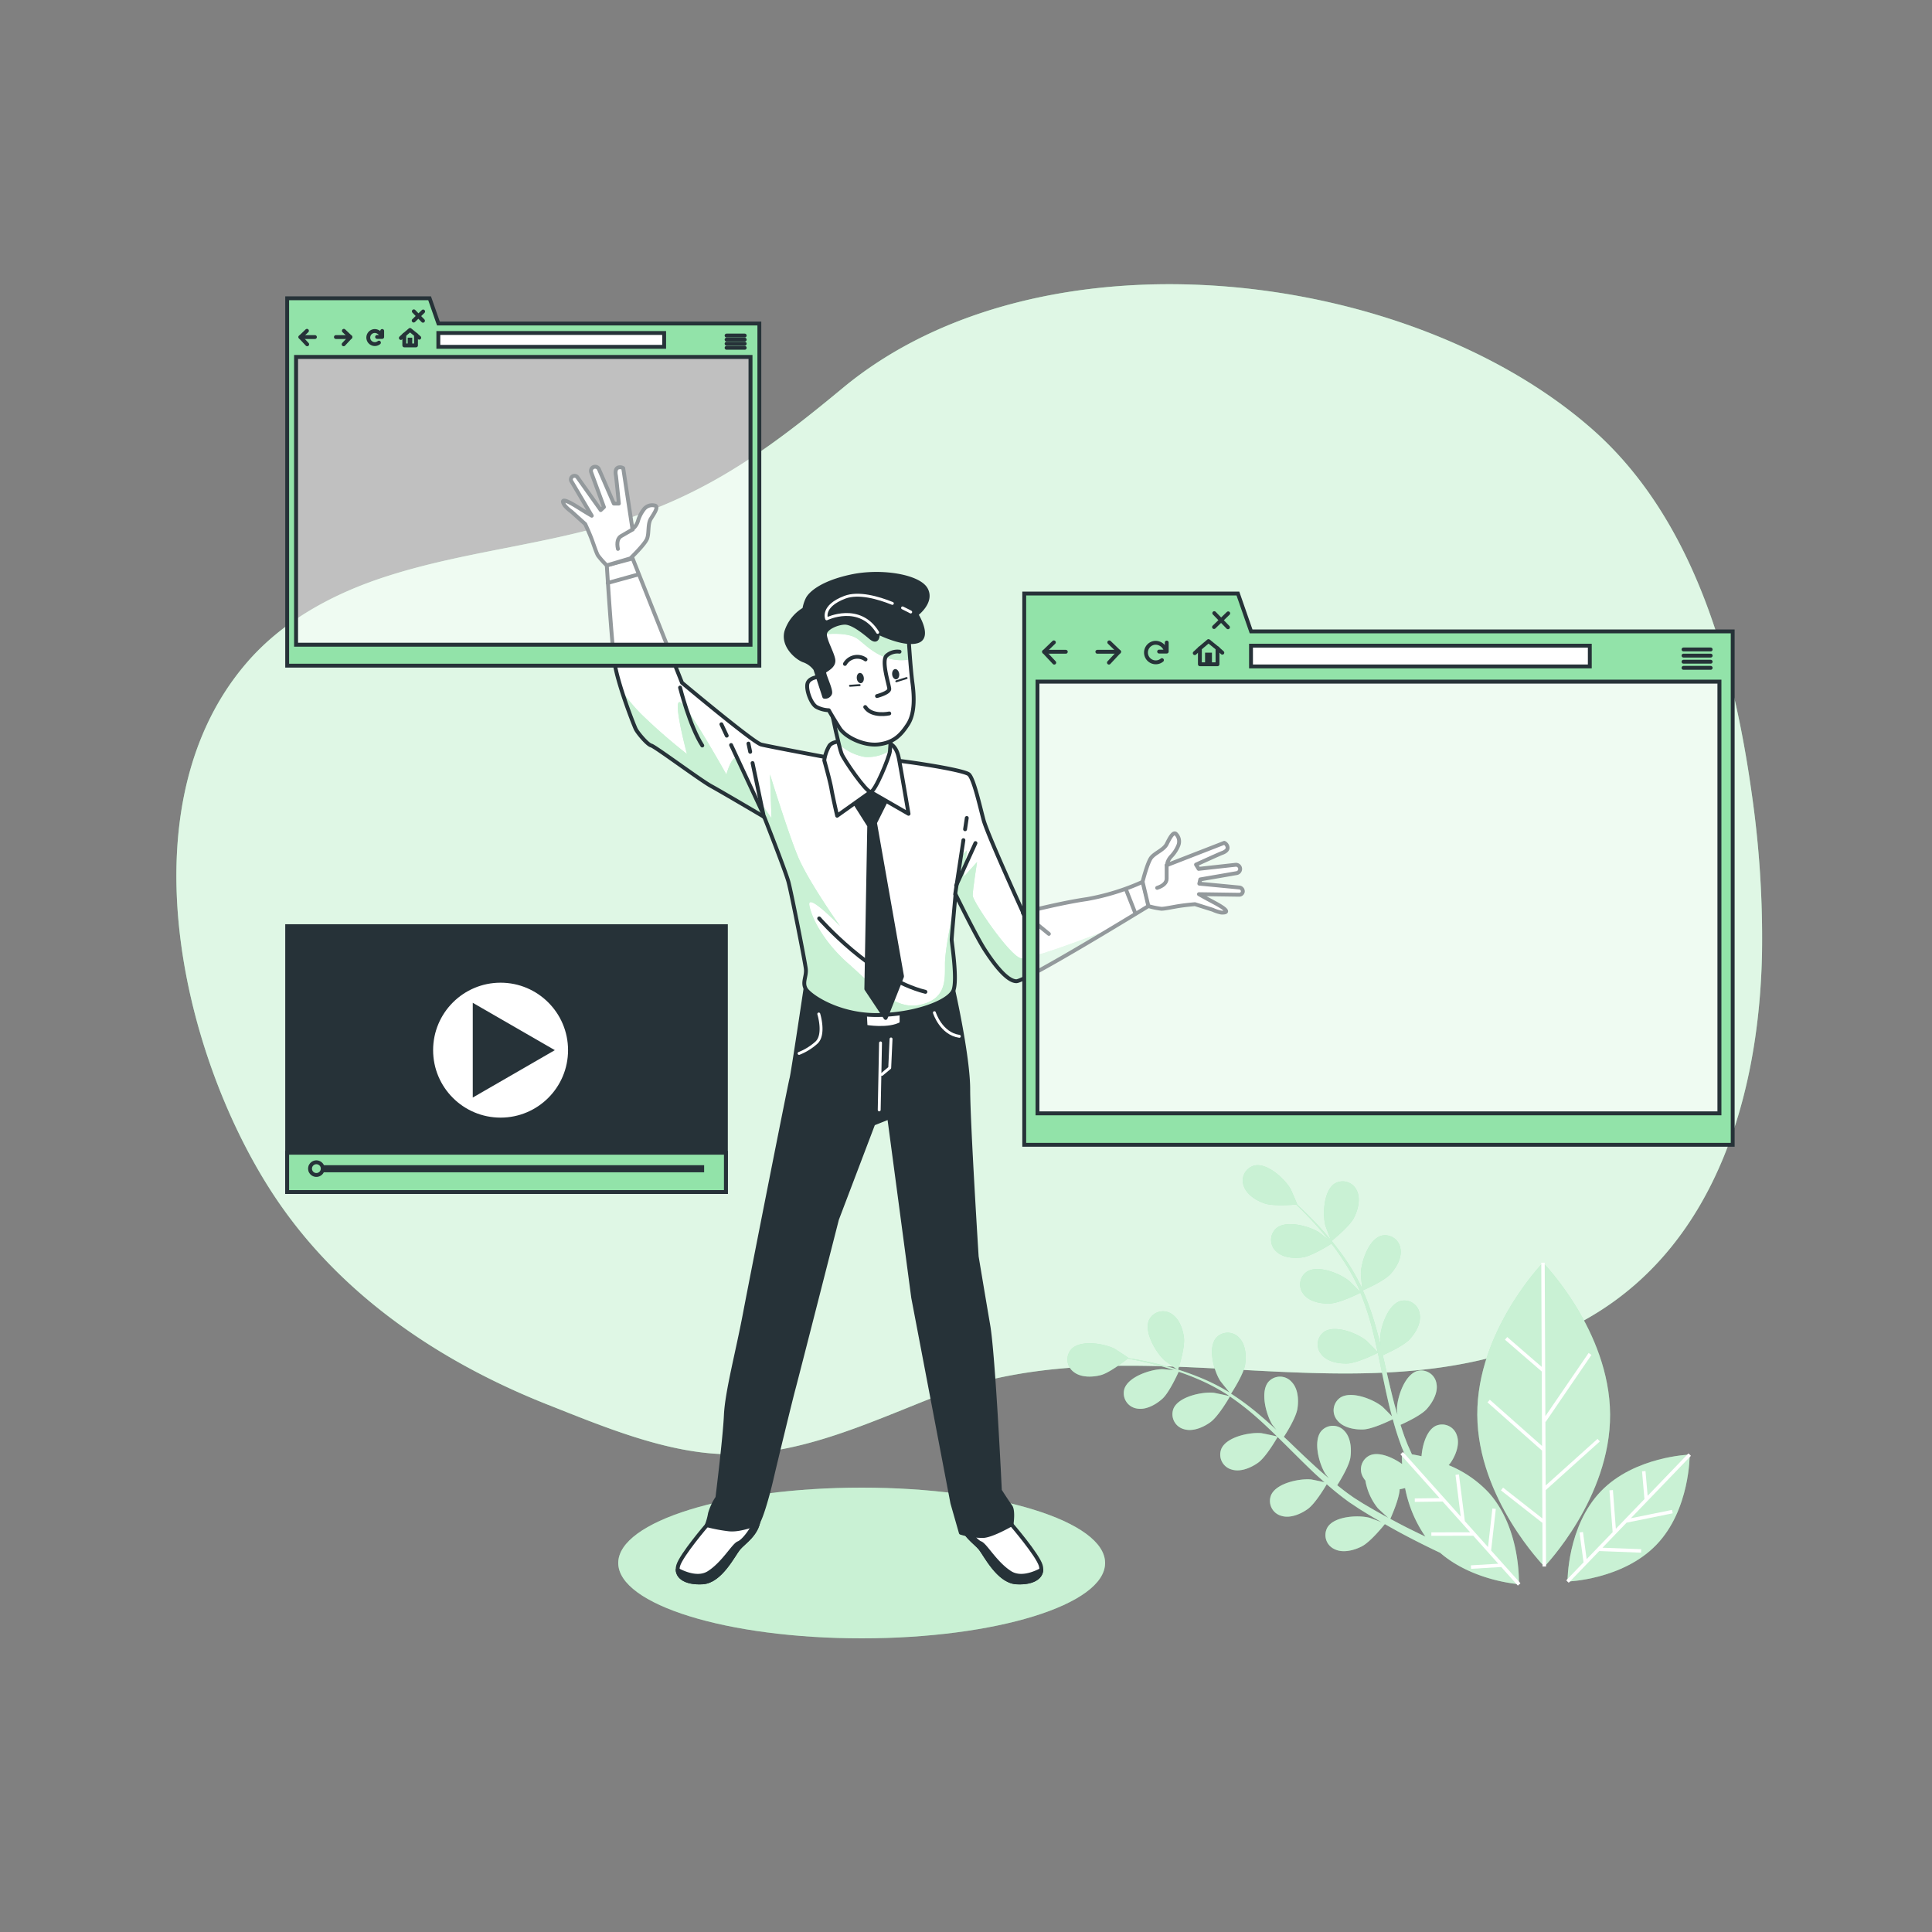 <svg xmlns="http://www.w3.org/2000/svg" xmlns:xlink="http://www.w3.org/1999/xlink" viewBox="0 0 500 500"><rect x="0" y="0" width="500" height="500" fill="#808080" stroke="none"/><defs><clippath id="clip-path"><path d="M215,196.19s-16-3-18-3.5-20.5-16-20.5-16l-12.78-32.17-6.68,1.8s1.21,19.62,2,25.12,5,16.25,5.5,17.25,3,4,4,4.25,12.75,9,15.5,10.5,13.75,8,13.75,8,5.5,14,6.25,16.75,4.25,20.5,4.5,22.5-1,3.5,0,5.25,8.25,6.75,18.25,6.75,19-3.5,20-6.5-.5-12.25-.5-13,1-11.75,1-11.75,5.25,10.75,7.5,14.25,5.75,8.25,8.25,8.25,34.25-19.5,34.25-19.5l-1.5-6.25a60.72,60.72,0,0,1-14.5,4.5c-7,1-16.5,3.5-16.5,3.5s-9.25-20.25-10.25-24-2.5-10.5-3.75-11.75-18.25-3.75-20.5-3.75S215,196.19,215,196.19Z" style="fill:#fff;stroke:#263238;stroke-linecap:round;stroke-linejoin:round"></path></clippath><clippath id="clip-path-2"><path d="M215.32,184.64s1.83,8.82,2.5,10.48,6.32,9.82,7.49,9.82,4.83-9,5-10.48.17-5,.17-5-5.66,1.5-8.32-.33-5-6.32-6-6.32S215.32,184.64,215.32,184.64Z" style="fill:#fff;stroke:#263238;stroke-linecap:round;stroke-linejoin:round"></path></clippath><clippath id="clip-path-3"><path d="M235.13,164.83s.5,8.16,1,11.82.66,8-1.17,10.82-3.66,4.66-7.49,5.16-8.65-1.83-10.15-4.16-2.83-4.66-2.83-4.66a7.22,7.22,0,0,1-3.16-.84c-1.5-.83-2.83-4.66-2.33-6.16s3-1.66,3-1.66-1.16-5.16-1.83-8.66a7.36,7.36,0,0,1,5.33-8.48c4.16-1.34,10.32-1.17,13.48.5S234.3,162,235.13,164.83Z" style="fill:#fff;stroke:#263238;stroke-linecap:round;stroke-linejoin:round"></path></clippath></defs><g id="background-simple"><path d="M456,247a261.81,261.81,0,0,0-2.65-41.6c-4.69-33.6-14.91-71.18-41.37-94.4-47.79-41.94-142.71-53-193.83-10.62-16.16,13.39-30.7,24.49-50.72,32.06C144.9,141,121,142.07,98.3,149.74c-13.11,4.43-25.65,11.44-34.64,22C32.46,208.24,46.55,271.42,70,308c16.88,26.33,43.11,44.19,71.81,55.55,14,5.53,29.75,12.15,44.91,12.76,19.35.77,37.53-7.87,55.11-14.76,55.44-21.73,116.55,10.86,170.22-21.05C444.5,321.21,455.24,282.52,456,247Z" style="fill:#92E3A9"></path><path d="M456,247a261.81,261.81,0,0,0-2.65-41.6c-4.69-33.6-14.91-71.18-41.37-94.4-47.79-41.94-142.71-53-193.83-10.62-16.16,13.39-30.7,24.49-50.72,32.06C144.9,141,121,142.07,98.3,149.74c-13.11,4.43-25.65,11.44-34.64,22C32.46,208.24,46.55,271.42,70,308c16.88,26.33,43.11,44.19,71.81,55.55,14,5.53,29.75,12.15,44.91,12.76,19.35.77,37.53-7.87,55.11-14.76,55.44-21.73,116.55,10.86,170.22-21.05C444.5,321.21,455.24,282.52,456,247Z" style="fill:#fff;opacity:0.7"></path></g><g id="Shadow"><ellipse cx="223" cy="404.5" rx="63" ry="19.5" style="fill:#92E3A9"></ellipse><ellipse cx="223" cy="404.5" rx="63" ry="19.5" style="fill:#fff;opacity:0.5"></ellipse></g><g id="Plants"><path d="M344.56,321.19s4.68-3.7,5.87-6.07c1-2,1.76-4.87.71-7a4,4,0,0,0-5.69-1.83c-2.88,1.8-3.19,7.91-2.45,10.84C343.06,317.37,344.51,321.23,344.56,321.19Z" style="fill:#92E3A9"></path><path d="M301.31,352c.19.18,3.53,2.6,3.55,2.54s1.86-5.66,1.55-8.3c-.26-2.24-1.22-5-3.28-6.25a4,4,0,0,0-5.75,1.62C296,344.65,299.08,349.92,301.31,352Z" style="fill:#92E3A9"></path><path d="M399.32,326.78s-17.12,17.68-17,39.39,17.37,39.25,17.37,39.25,17.13-17.68,17-39.39S399.32,326.78,399.32,326.78Z" style="fill:#92E3A9"></path><path d="M374.91,379.18a7.81,7.81,0,0,0,.62-.78c1.24-1.89,2.31-4.64,1.51-6.9A4,4,0,0,0,371.6,369c-2.33,1.1-3.47,4.82-3.71,7.87-.93-.21-1.77-.37-2.49-.49-.3-.69-.61-1.39-.93-2.09s-.57-1.45-.87-2.18c-.41-1.09-.77-2.23-1.15-3.36,1.36-.61,5.3-2.45,6.77-4.08s3-4.23,2.54-6.58a4,4,0,0,0-5-3.27c-3.25,1-5.16,6.78-5.23,9.81,0,.1.05.74.12,1.5-.32-1.12-.66-2.24-.95-3.38-.84-3.25-1.59-6.59-2.35-9.93-.16-.7-.33-1.39-.49-2.09,1.14-.5,5.43-2.46,7-4.17s3-4.23,2.54-6.58a4,4,0,0,0-5-3.27c-3.25,1-5.16,6.78-5.23,9.81,0,.11.06.87.14,1.73-.44-1.81-.9-3.61-1.42-5.38a71.24,71.24,0,0,0-3.2-8.92c.41-.18,5.49-2.37,7.2-4.27,1.51-1.67,3-4.23,2.53-6.58a4,4,0,0,0-5-3.27c-3.25,1-5.16,6.78-5.23,9.81,0,.21.25,3,.37,4a.42.42,0,0,1,0-.1,52.17,52.17,0,0,0-4.66-8.06,72.79,72.79,0,0,0-5.15-6.54c-1.69-1.94-3.35-3.62-4.83-5.09-.81-.79-1.57-1.5-2.28-2.15h.07c.06,0-1.58-3.78-1.71-4-1.52-2.62-6-6.79-9.31-6.07a4,4,0,0,0-2.82,5.27c.75,2.28,3.26,3.81,5.4,4.55s7,.39,8.17.29c.72.69,1.49,1.44,2.32,2.29,1.45,1.5,3.07,3.2,4.71,5.18.44.52.89,1.1,1.33,1.66-.94-.78-2.26-1.84-2.4-1.92-2.55-1.63-8.45-3.27-11.06-1.1a4,4,0,0,0-.06,6c1.7,1.68,4.65,1.88,6.88,1.55s6.51-2.95,7.42-3.53c1,1.25,1.93,2.55,2.86,4a51.92,51.92,0,0,1,4.43,8.05c.07.16.12.34.19.51-.4-.47-2.78-2.88-3-3-2.36-1.89-8-4.17-10.87-2.3a4,4,0,0,0-.72,5.93c1.51,1.85,4.41,2.38,6.67,2.29,2.61-.09,7.74-2.68,7.93-2.78a71,71,0,0,1,2.9,8.7c.58,2.19,1.09,4.43,1.57,6.68-.53-.59-2.75-2.83-2.93-3-2.36-1.9-8-4.17-10.87-2.31a4,4,0,0,0-.72,5.93c1.51,1.86,4.41,2.38,6.67,2.3,2.55-.09,7.48-2.55,7.89-2.76.22,1,.44,2,.65,3.07.7,3.35,1.38,6.72,2.15,10,.27,1.14.57,2.25.87,3.38-.83-.87-2.37-2.42-2.52-2.54-2.36-1.9-8-4.17-10.87-2.31a4,4,0,0,0-.72,5.93c1.51,1.86,4.41,2.38,6.67,2.3s6.46-2.06,7.64-2.64c.51,1.86,1.06,3.7,1.69,5.48.29.76.53,1.55.85,2.27l.48,1.14-.65-.07s-.05,1.06.05,2.79c-2.49-1.78-6.08-3.31-8.42-2.23a4,4,0,0,0-1.61,5.75,5,5,0,0,0,.52.72,15.54,15.54,0,0,0,3.22,7.17c.13.15,1.82,1.71,2.7,2.49-.85-.46-1.7-.92-2.58-1.42-1.27-.7-2.59-1.49-3.88-2.24l-2-1.26c-.68-.42-1.28-.89-1.93-1.34-.94-.68-1.88-1.43-2.82-2.17.8-1.25,3.07-5,3.4-7.13s.15-5.18-1.52-6.9a4,4,0,0,0-6,0c-2.18,2.6-.57,8.5,1.05,11.07.05.08.45.59.92,1.18-.89-.75-1.78-1.5-2.66-2.29-2.49-2.25-5-4.62-7.44-7l-1.56-1.47c.68-1,3.17-5,3.52-7.32s.15-5.18-1.52-6.89a4,4,0,0,0-6,0c-2.18,2.6-.57,8.5,1,11.06.06.09.54.7,1.08,1.37-1.37-1.27-2.75-2.51-4.16-3.7a69.08,69.08,0,0,0-7.59-5.68c.25-.37,3.27-5,3.65-7.53.34-2.23.15-5.18-1.52-6.89a4,4,0,0,0-6,0c-2.18,2.6-.57,8.5,1.05,11.06.11.18,1.85,2.35,2.49,3.11l-.09-.07a52.45,52.45,0,0,0-8.33-4.14,70.75,70.75,0,0,0-7.9-2.62c-2.48-.69-4.79-1.17-6.84-1.58-1.11-.21-2.13-.38-3.08-.53l.05-.05c.05,0-3.41-2.28-3.64-2.4-2.71-1.35-8.75-2.35-11.11.07a4,4,0,0,0,.56,5.95c1.87,1.49,4.82,1.38,7,.82s6-3.52,7-4.27c1,.18,2,.38,3.2.63,2,.45,4.33,1,6.78,1.72.66.2,1.35.44,2,.66-1.22-.14-2.9-.29-3.06-.29-3,.06-8.85,1.94-9.83,5.19a4,4,0,0,0,3.24,5c2.35.45,4.91-1,6.6-2.51s3.8-6.05,4.23-7c1.5.5,3,1.06,4.58,1.73a52.17,52.17,0,0,1,8.14,4.27l.43.32c-.59-.17-3.9-.87-4.14-.89-3-.28-9,1-10.34,4.08a4,4,0,0,0,2.67,5.34c2.28.72,5-.45,6.83-1.77,2.12-1.51,5-6.5,5.08-6.69a69.7,69.7,0,0,1,7.22,5.66c1.69,1.5,3.35,3.09,5,4.7-.78-.2-3.86-.84-4.09-.86-3-.28-9,.95-10.34,4.07a4,4,0,0,0,2.67,5.34c2.29.72,5-.45,6.84-1.76,2.07-1.48,4.82-6.25,5.05-6.66l2.24,2.21c2.43,2.41,4.85,4.84,7.31,7.17.86.8,1.73,1.57,2.6,2.33-1.17-.26-3.31-.71-3.5-.72-3-.28-9,.95-10.34,4.07a4,4,0,0,0,2.67,5.35c2.28.71,5-.46,6.83-1.77s4.25-5.28,4.91-6.41c1.46,1.27,2.93,2.49,4.44,3.63.66.48,1.3,1,2,1.43l1.95,1.3c1.36.84,2.62,1.63,3.91,2.38l1.9,1.1c-1.15-.45-3-1.13-3.15-1.17-2.94-.74-9.05-.42-10.84,2.46a4,4,0,0,0,1.83,5.68c2.15,1.06,5,.31,7-.71,2.23-1.12,5.58-5.27,6-5.78,1.56.89,3.08,1.74,4.52,2.51,3.84,2.05,7.2,3.69,9.8,4.92,8.46,7.31,20.36,8.11,20.36,8.11s.63-14.25-7.76-23.64A29.45,29.45,0,0,0,374.91,379.18Zm-15.1,13.9c.26-.58,2.29-5.11,2.43-7.67.47-.08.94-.18,1.4-.29a33,33,0,0,0,5.25,12.55q-2.31-1.1-5-2.44C362.6,394.57,361.22,393.84,359.81,393.08Z" style="fill:#92E3A9"></path><path d="M437.29,376.45s-14.27.44-23,9.51-8.62,23.34-8.62,23.34,14.26-.44,23-9.51S437.29,376.45,437.29,376.45Z" style="fill:#92E3A9"></path><g style="opacity:0.5"><path d="M344.56,321.19s4.68-3.7,5.87-6.07c1-2,1.76-4.87.71-7a4,4,0,0,0-5.69-1.83c-2.88,1.8-3.19,7.91-2.45,10.84C343.06,317.37,344.51,321.23,344.56,321.19Z" style="fill:#fff"></path><path d="M301.31,352c.19.18,3.53,2.6,3.55,2.54s1.86-5.66,1.55-8.3c-.26-2.24-1.22-5-3.28-6.25a4,4,0,0,0-5.75,1.62C296,344.65,299.08,349.92,301.31,352Z" style="fill:#fff"></path><path d="M399.32,326.78s-17.12,17.68-17,39.39,17.37,39.25,17.37,39.25,17.13-17.68,17-39.39S399.32,326.78,399.32,326.78Z" style="fill:#fff"></path><path d="M374.91,379.18a7.81,7.81,0,0,0,.62-.78c1.24-1.89,2.31-4.64,1.51-6.9A4,4,0,0,0,371.6,369c-2.33,1.1-3.47,4.82-3.71,7.87-.93-.21-1.77-.37-2.49-.49-.3-.69-.61-1.39-.93-2.09s-.57-1.45-.87-2.18c-.41-1.09-.77-2.23-1.15-3.36,1.36-.61,5.3-2.45,6.77-4.08s3-4.23,2.54-6.58a4,4,0,0,0-5-3.27c-3.25,1-5.16,6.78-5.23,9.81,0,.1.05.74.12,1.5-.32-1.12-.66-2.24-.95-3.38-.84-3.25-1.59-6.59-2.35-9.93-.16-.7-.33-1.39-.49-2.09,1.14-.5,5.43-2.46,7-4.17s3-4.23,2.54-6.58a4,4,0,0,0-5-3.27c-3.25,1-5.16,6.78-5.23,9.81,0,.11.06.87.14,1.73-.44-1.81-.9-3.61-1.42-5.38a71.24,71.24,0,0,0-3.2-8.92c.41-.18,5.49-2.37,7.2-4.27,1.51-1.67,3-4.23,2.53-6.58a4,4,0,0,0-5-3.27c-3.25,1-5.16,6.78-5.23,9.81,0,.21.25,3,.37,4a.42.42,0,0,1,0-.1,52.17,52.17,0,0,0-4.66-8.06,72.79,72.79,0,0,0-5.15-6.54c-1.69-1.94-3.35-3.62-4.83-5.09-.81-.79-1.57-1.5-2.28-2.15h.07c.06,0-1.58-3.78-1.71-4-1.52-2.62-6-6.79-9.31-6.07a4,4,0,0,0-2.82,5.27c.75,2.28,3.26,3.81,5.4,4.55s7,.39,8.17.29c.72.69,1.49,1.44,2.32,2.29,1.45,1.5,3.07,3.2,4.71,5.18.44.52.89,1.1,1.33,1.66-.94-.78-2.26-1.84-2.4-1.92-2.55-1.63-8.45-3.27-11.06-1.1a4,4,0,0,0-.06,6c1.7,1.68,4.65,1.88,6.88,1.55s6.51-2.95,7.42-3.53c1,1.25,1.93,2.55,2.86,4a51.92,51.92,0,0,1,4.43,8.05c.07.16.12.34.19.51-.4-.47-2.78-2.88-3-3-2.36-1.89-8-4.17-10.87-2.3a4,4,0,0,0-.72,5.93c1.51,1.85,4.41,2.38,6.67,2.29,2.61-.09,7.74-2.68,7.93-2.78a71,71,0,0,1,2.9,8.7c.58,2.19,1.09,4.43,1.57,6.68-.53-.59-2.75-2.83-2.93-3-2.36-1.9-8-4.17-10.87-2.31a4,4,0,0,0-.72,5.93c1.51,1.86,4.41,2.38,6.67,2.3,2.55-.09,7.48-2.55,7.89-2.76.22,1,.44,2,.65,3.07.7,3.35,1.38,6.72,2.15,10,.27,1.14.57,2.25.87,3.38-.83-.87-2.37-2.42-2.52-2.54-2.36-1.9-8-4.17-10.87-2.31a4,4,0,0,0-.72,5.93c1.51,1.86,4.41,2.38,6.67,2.3s6.46-2.06,7.64-2.64c.51,1.86,1.06,3.7,1.69,5.48.29.76.53,1.55.85,2.27l.48,1.14-.65-.07s-.05,1.06.05,2.79c-2.49-1.78-6.08-3.31-8.42-2.23a4,4,0,0,0-1.61,5.75,5,5,0,0,0,.52.72,15.54,15.54,0,0,0,3.22,7.17c.13.15,1.82,1.71,2.7,2.49-.85-.46-1.7-.92-2.58-1.42-1.27-.7-2.59-1.49-3.88-2.24l-2-1.26c-.68-.42-1.28-.89-1.93-1.34-.94-.68-1.88-1.43-2.82-2.17.8-1.25,3.07-5,3.4-7.13s.15-5.18-1.52-6.9a4,4,0,0,0-6,0c-2.18,2.6-.57,8.5,1.05,11.07.05.08.45.59.92,1.18-.89-.75-1.78-1.5-2.66-2.29-2.49-2.25-5-4.62-7.44-7l-1.56-1.47c.68-1,3.17-5,3.52-7.32s.15-5.18-1.52-6.89a4,4,0,0,0-6,0c-2.18,2.6-.57,8.5,1,11.06.06.09.54.7,1.08,1.37-1.37-1.27-2.75-2.51-4.16-3.7a69.08,69.08,0,0,0-7.59-5.68c.25-.37,3.27-5,3.65-7.53.34-2.23.15-5.18-1.52-6.89a4,4,0,0,0-6,0c-2.18,2.6-.57,8.5,1.05,11.06.11.18,1.85,2.35,2.49,3.11l-.09-.07a52.45,52.45,0,0,0-8.33-4.14,70.75,70.75,0,0,0-7.9-2.62c-2.48-.69-4.79-1.17-6.84-1.58-1.11-.21-2.13-.38-3.08-.53l.05-.05c.05,0-3.41-2.28-3.64-2.4-2.71-1.35-8.75-2.35-11.11.07a4,4,0,0,0,.56,5.95c1.87,1.49,4.82,1.38,7,.82s6-3.52,7-4.27c1,.18,2,.38,3.2.63,2,.45,4.33,1,6.78,1.72.66.2,1.35.44,2,.66-1.22-.14-2.9-.29-3.06-.29-3,.06-8.85,1.94-9.83,5.19a4,4,0,0,0,3.24,5c2.35.45,4.91-1,6.6-2.51s3.8-6.05,4.23-7c1.5.5,3,1.06,4.58,1.73a52.17,52.17,0,0,1,8.14,4.27l.43.32c-.59-.17-3.9-.87-4.14-.89-3-.28-9,1-10.34,4.08a4,4,0,0,0,2.67,5.34c2.28.72,5-.45,6.83-1.77,2.12-1.51,5-6.5,5.08-6.69a69.7,69.7,0,0,1,7.22,5.66c1.69,1.5,3.35,3.09,5,4.7-.78-.2-3.86-.84-4.09-.86-3-.28-9,.95-10.34,4.07a4,4,0,0,0,2.67,5.34c2.29.72,5-.45,6.84-1.76,2.07-1.48,4.82-6.25,5.05-6.66l2.24,2.21c2.43,2.41,4.85,4.84,7.31,7.17.86.8,1.73,1.57,2.6,2.33-1.17-.26-3.31-.71-3.5-.72-3-.28-9,.95-10.34,4.07a4,4,0,0,0,2.67,5.35c2.28.71,5-.46,6.83-1.77s4.25-5.28,4.91-6.41c1.46,1.27,2.93,2.49,4.44,3.63.66.48,1.3,1,2,1.43l1.95,1.3c1.36.84,2.62,1.63,3.91,2.38l1.9,1.1c-1.15-.45-3-1.13-3.15-1.17-2.94-.74-9.05-.42-10.84,2.46a4,4,0,0,0,1.83,5.68c2.15,1.06,5,.31,7-.71,2.23-1.12,5.58-5.27,6-5.78,1.56.89,3.08,1.74,4.52,2.51,3.84,2.05,7.2,3.69,9.8,4.92,8.46,7.31,20.36,8.11,20.36,8.11s.63-14.25-7.76-23.64A29.45,29.45,0,0,0,374.91,379.18Zm-15.1,13.9c.26-.58,2.29-5.11,2.43-7.67.47-.08.94-.18,1.4-.29a33,33,0,0,0,5.25,12.55q-2.31-1.1-5-2.44C362.6,394.57,361.22,393.84,359.81,393.08Z" style="fill:#fff"></path><path d="M437.29,376.45s-14.27.44-23,9.51-8.62,23.34-8.62,23.34,14.26-.44,23-9.51S437.29,376.45,437.29,376.45Z" style="fill:#fff"></path></g><polygon points="400.03 385.64 414.04 373.04 413.44 372.38 400.02 384.44 399.95 367.93 400.02 367.98 411.87 350.65 411.13 350.15 399.94 366.5 399.77 326.78 398.88 326.79 398.99 353.75 390.07 346.03 389.48 346.71 399 354.94 399.08 374.22 385.56 362.25 384.96 362.93 399.08 375.42 399.16 392.97 389 385 388.44 385.71 399.17 394.12 399.21 405.42 400.11 405.41 400.03 385.64 400.03 385.64" style="fill:#fff"></polygon><polygon points="387.12 390.5 386.23 390.4 385.1 400.38 379.08 393.65 379.1 393.65 377.57 381.58 376.68 381.69 378.04 392.49 363.09 375.77 362.42 376.37 372.56 387.71 366.14 387.79 366.15 388.69 373.36 388.6 380.48 396.56 370.43 396.57 370.43 397.47 381.28 397.45 387.75 404.69 380.66 405.11 380.72 406.01 388.51 405.54 392.82 410.35 393.49 409.75 385.9 401.27 387.12 390.5" style="fill:#fff"></polygon><polygon points="420.98 394.06 432.9 391.64 432.72 390.76 422.06 392.92 437.61 376.76 436.96 376.14 426.41 387.11 425.85 380.7 424.96 380.78 425.58 387.96 418.18 395.65 417.42 385.63 416.52 385.7 417.35 396.52 410.62 403.51 409.67 396.48 408.77 396.6 409.82 404.33 405.34 408.99 405.99 409.61 413.88 401.41 424.71 401.83 424.75 400.93 414.72 400.55 420.97 394.05 420.98 394.06" style="fill:#fff"></polygon></g><g id="Character"><path d="M182.92,394.73s-6.57,7.67-7.39,10.4,1.64,4.66,6.3,4.39,7.94-7.12,9.31-8.77,4.66-3.56,5.2-7.39S184.57,391.44,182.92,394.73Z" style="fill:#fff;stroke:#263238;stroke-linecap:round;stroke-linejoin:round"></path><path d="M196.34,393.36a1.39,1.39,0,0,0-.21-1c-1.21,3.33-3.7,6.51-5,7s-3.84,5.21-7.67,7.67c-2.62,1.68-6.12.31-8.09-.74.13,2.09,2.49,3.44,6.45,3.21,4.65-.28,7.94-7.12,9.31-8.77S195.8,397.19,196.34,393.36Z" style="fill:#263238;stroke:#263238;stroke-linecap:round;stroke-linejoin:round"></path><path d="M261.94,394.73s6.58,7.67,7.4,10.4-1.65,4.66-6.3,4.39-8-7.12-9.32-8.77-4.65-3.56-5.2-7.39S260.3,391.44,261.94,394.73Z" style="fill:#fff;stroke:#263238;stroke-linecap:round;stroke-linejoin:round"></path><path d="M248.52,393.36a1.34,1.34,0,0,1,.22-1c1.2,3.33,3.7,6.51,5,7s3.84,5.21,7.67,7.67c2.62,1.68,6.12.31,8.09-.74-.12,2.09-2.49,3.44-6.44,3.21-4.66-.28-8-7.12-9.32-8.77S249.07,397.19,248.52,393.36Z" style="fill:#263238;stroke:#263238;stroke-linecap:round;stroke-linejoin:round"></path><path d="M208.45,255.94s-3.34,22.38-3.62,23.2-10.13,50.67-12.05,60.8-4.65,20.27-4.93,26.3-2.19,21.36-2.19,21.36a14.57,14.57,0,0,0-1.92,4.11,16,16,0,0,1-.82,3,40.9,40.9,0,0,0,5.75,1.09c2.74.28,5.76-1.09,6.85-1.09s3.29-8.22,4.11-11.78,4.93-20.54,5.75-23.56,11.23-43.82,11.23-43.82l9.4-24.74,4.11-1.64,6.21,46.65L246.47,389l2.19,7.67a18.74,18.74,0,0,0,6,.83c2.47-.28,7.13-3,7.13-3s.54-3.56-.28-4.65-2.74-4.11-2.74-4.11-1.64-34.79-3-42.73-3-17.81-3-17.81-2.19-34.78-2.19-43.27-3.88-25.69-3.88-25.69S226.86,261,208.45,255.94Z" style="fill:#263238;stroke:#263238;stroke-linecap:round;stroke-linejoin:round"></path><path d="M223.73,260.24l.28,5.48s6,1.09,9.31-.82v-5.21Z" style="fill:#fff;stroke:#263238;stroke-linecap:round;stroke-linejoin:round"></path><line x1="227.88" y1="269.9" x2="227.54" y2="287.24" style="fill:none;stroke:#fff;stroke-linecap:round;stroke-linejoin:round;stroke-width:0.75px"></line><polyline points="228.22 278.06 230.26 276.36 230.6 268.88" style="fill:none;stroke:#fff;stroke-linecap:round;stroke-linejoin:round;stroke-width:0.75px"></polyline><path d="M211.9,262.42s1.7,5.44-.68,7.48a14.79,14.79,0,0,1-4.42,2.72" style="fill:none;stroke:#fff;stroke-linecap:round;stroke-linejoin:round;stroke-width:0.75px"></path><path d="M241.82,262.08s1.7,5.44,6.46,6.12" style="fill:none;stroke:#fff;stroke-linecap:round;stroke-linejoin:round;stroke-width:0.75px"></path><path d="M215,196.19s-16-3-18-3.5-20.5-16-20.5-16l-12.78-32.17-6.68,1.8s1.21,19.62,2,25.12,5,16.25,5.5,17.25,3,4,4,4.25,12.75,9,15.5,10.5,13.75,8,13.75,8,5.5,14,6.25,16.75,4.25,20.5,4.5,22.5-1,3.5,0,5.25,8.25,6.75,18.25,6.75,19-3.5,20-6.5-.5-12.25-.5-13,1-11.75,1-11.75,5.25,10.75,7.5,14.25,5.75,8.25,8.25,8.25,34.25-19.5,34.25-19.5l-1.5-6.25a60.72,60.72,0,0,1-14.5,4.5c-7,1-16.5,3.5-16.5,3.5s-9.25-20.25-10.25-24-2.5-10.5-3.75-11.75-18.25-3.75-20.5-3.75S215,196.19,215,196.19Z" style="fill:#fff"></path><g style="clip-path:url(#clip-path)"><path d="M246.7,256.19c1-3-.5-12.25-.5-13,0-.51.46-5.74.76-9.05l-.14,1s-2.26,10.19-2.26,14.34.37,9.06-6.42,10.57-12.45-5.29-18.49-10.57-9.43-11.32-10.18-15.09,7.92,5.28,7.92,5.28-8.3-11.69-10.94-18.11-7.17-21.13-7.17-21.13l.38,11.32-5.28-7.54s-1.51-3.78-3-7.17-3.4,3.39-3.4,3.39-9.05-16.22-11.69-18.49,1.5,13.21,1.5,13.21a148,148,0,0,1-11.69-10.19,44.32,44.32,0,0,1-5.38-6.49c1.5,4.79,3.42,9.59,3.75,10.24.5,1,3,4,4,4.25s12.75,9,15.5,10.5,13.75,8,13.75,8,5.5,14,6.25,16.75,4.25,20.5,4.5,22.5-1,3.5,0,5.25,8.25,6.75,18.25,6.75S245.7,259.19,246.7,256.19Z" style="fill:#92E3A9"></path><path d="M264.18,248c-3-.75-12.45-14.71-12.45-16.22s1.13-8.68,1.13-8.68l-3.4,3.77.76-6.79-1.51,1.51-1.41,10.11c.74,1.5,5.33,10.82,7.4,14,2.25,3.5,5.75,8.25,8.25,8.25,1.57,0,14.75-7.73,24.29-13.46C278.26,243.94,266.05,248.42,264.18,248Z" style="fill:#92E3A9"></path><g style="opacity:0.5"><path d="M246.7,256.19c1-3-.5-12.25-.5-13,0-.51.46-5.74.76-9.05l-.14,1s-2.26,10.19-2.26,14.34.37,9.06-6.42,10.57-12.45-5.29-18.49-10.57-9.43-11.32-10.18-15.09,7.92,5.28,7.92,5.28-8.3-11.69-10.94-18.11-7.17-21.13-7.17-21.13l.38,11.32-5.28-7.54s-1.51-3.78-3-7.17-3.4,3.39-3.4,3.39-9.05-16.22-11.69-18.49,1.5,13.21,1.5,13.21a148,148,0,0,1-11.69-10.19,44.32,44.32,0,0,1-5.38-6.49c1.5,4.79,3.42,9.59,3.75,10.24.5,1,3,4,4,4.25s12.75,9,15.5,10.5,13.75,8,13.75,8,5.5,14,6.25,16.75,4.25,20.5,4.5,22.5-1,3.5,0,5.25,8.25,6.75,18.25,6.75S245.7,259.19,246.7,256.19Z" style="fill:#fff"></path><path d="M264.18,248c-3-.75-12.45-14.71-12.45-16.22s1.13-8.68,1.13-8.68l-3.4,3.77.76-6.79-1.51,1.51-1.41,10.11c.74,1.5,5.33,10.82,7.4,14,2.25,3.5,5.75,8.25,8.25,8.25,1.57,0,14.75-7.73,24.29-13.46C278.26,243.94,266.05,248.42,264.18,248Z" style="fill:#fff"></path></g></g><path d="M215,196.19s-16-3-18-3.5-20.5-16-20.5-16l-12.78-32.17-6.68,1.8s1.21,19.62,2,25.12,5,16.25,5.5,17.25,3,4,4,4.25,12.75,9,15.5,10.5,13.75,8,13.75,8,5.5,14,6.25,16.75,4.25,20.5,4.5,22.5-1,3.5,0,5.25,8.25,6.75,18.25,6.75,19-3.5,20-6.5-.5-12.25-.5-13,1-11.75,1-11.75,5.25,10.75,7.5,14.25,5.75,8.25,8.25,8.25,34.25-19.5,34.25-19.5l-1.5-6.25a60.72,60.72,0,0,1-14.5,4.5c-7,1-16.5,3.5-16.5,3.5s-9.25-20.25-10.25-24-2.5-10.5-3.75-11.75-18.25-3.75-20.5-3.75S215,196.19,215,196.19Z" style="fill:none;stroke:#263238;stroke-linecap:round;stroke-linejoin:round"></path><line x1="291.47" y1="230.37" x2="293.85" y2="236.42" style="fill:none;stroke:#263238;stroke-linecap:round;stroke-linejoin:round"></line><line x1="157.28" y1="150.86" x2="165.12" y2="148.69" style="fill:none;stroke:#263238;stroke-linecap:round;stroke-linejoin:round"></line><path d="M212,237.69s13.5,15.5,27.5,19" style="fill:none;stroke:#263238;stroke-linecap:round;stroke-linejoin:round"></path><line x1="249.76" y1="214.61" x2="250.2" y2="211.69" style="fill:none;stroke:#263238;stroke-linecap:round;stroke-linejoin:round"></line><line x1="247.2" y1="231.44" x2="249.33" y2="217.43" style="fill:none;stroke:#263238;stroke-linecap:round;stroke-linejoin:round"></line><line x1="247.45" y1="229.19" x2="252.45" y2="218.19" style="fill:none;stroke:#263238;stroke-linecap:round;stroke-linejoin:round"></line><line x1="194.15" y1="194.57" x2="193.7" y2="192.44" style="fill:none;stroke:#263238;stroke-linecap:round;stroke-linejoin:round"></line><line x1="197.7" y1="211.44" x2="194.76" y2="197.48" style="fill:none;stroke:#263238;stroke-linecap:round;stroke-linejoin:round"></line><line x1="188.08" y1="190.39" x2="186.7" y2="187.44" style="fill:none;stroke:#263238;stroke-linecap:round;stroke-linejoin:round"></line><line x1="197.2" y1="209.94" x2="189.21" y2="192.81" style="fill:none;stroke:#263238;stroke-linecap:round;stroke-linejoin:round"></line><path d="M176,177.94s2.5,10,5.75,15" style="fill:none;stroke:#263238;stroke-linecap:round;stroke-linejoin:round"></path><polyline points="268.2 242.94 264.7 236.19 271.45 241.69" style="fill:none;stroke:#263238;stroke-linecap:round;stroke-linejoin:round"></polyline><polygon points="220.2 206.19 224.95 213.69 224.2 255.94 229.2 263.44 233.45 252.69 226.45 212.94 229.45 206.94 225.45 200.19 220.2 206.19" style="fill:#263238;stroke:#263238;stroke-linecap:round;stroke-linejoin:round"></polygon><path d="M218.82,191.8s-3.17-.17-4.16,1.16a10.05,10.05,0,0,0-1.34,3.83s1.5,5.32,1.84,7.32,1.49,7,1.49,7l8.66-6.16,9.82,5.66s-1.83-10.82-2.5-14.31-2.33-4.33-5.16-4.66A60.92,60.92,0,0,0,218.82,191.8Z" style="fill:#fff;stroke:#263238;stroke-linecap:round;stroke-linejoin:round"></path><path d="M215.32,184.64s1.83,8.82,2.5,10.48,6.32,9.82,7.49,9.82,4.83-9,5-10.48.17-5,.17-5-5.66,1.5-8.32-.33-5-6.32-6-6.32S215.32,184.64,215.32,184.64Z" style="fill:#fff"></path><g style="clip-path:url(#clip-path-2)"><path d="M222.15,189.13c-2.67-1.83-5-6.32-6-6.32s-.83,1.83-.83,1.83,1,4.68,1.76,7.87a13,13,0,0,0,6.73,3.38,10.48,10.48,0,0,0,6.52-1.67c.14-1.6.14-4.76.14-4.76S224.81,191,222.15,189.13Z" style="fill:#92E3A9"></path><path d="M222.15,189.13c-2.67-1.83-5-6.32-6-6.32s-.83,1.83-.83,1.83,1,4.68,1.76,7.87a13,13,0,0,0,6.73,3.38,10.48,10.48,0,0,0,6.52-1.67c.14-1.6.14-4.76.14-4.76S224.81,191,222.15,189.13Z" style="fill:#fff;opacity:0.5"></path></g><path d="M215.32,184.64s1.83,8.82,2.5,10.48,6.32,9.82,7.49,9.82,4.83-9,5-10.48.17-5,.17-5-5.66,1.5-8.32-.33-5-6.32-6-6.32S215.32,184.64,215.32,184.64Z" style="fill:none;stroke:#263238;stroke-linecap:round;stroke-linejoin:round"></path><path d="M235.13,164.83s.5,8.16,1,11.82.66,8-1.17,10.82-3.66,4.66-7.49,5.16-8.65-1.83-10.15-4.16-2.83-4.66-2.83-4.66a7.22,7.22,0,0,1-3.16-.84c-1.5-.83-2.83-4.66-2.33-6.16s3-1.66,3-1.66-1.16-5.16-1.83-8.66a7.36,7.36,0,0,1,5.33-8.48c4.16-1.34,10.32-1.17,13.48.5S234.3,162,235.13,164.83Z" style="fill:#fff"></path><g style="clip-path:url(#clip-path-3)"><path d="M221.92,165.32c2.33,1.67,6.44,6.57,13.62,5.34-.24-3-.41-5.83-.41-5.83-.83-2.83-3-4.66-6.16-6.33s-9.32-1.83-13.48-.49a7.69,7.69,0,0,0-4.74,3.93l2.74,2.22S219.28,163.44,221.92,165.32Z" style="fill:#92E3A9"></path><path d="M221.92,165.32c2.33,1.67,6.44,6.57,13.62,5.34-.24-3-.41-5.83-.41-5.83-.83-2.83-3-4.66-6.16-6.33s-9.32-1.83-13.48-.49a7.69,7.69,0,0,0-4.74,3.93l2.74,2.22S219.28,163.44,221.92,165.32Z" style="fill:#fff;opacity:0.5"></path></g><path d="M235.13,164.83s.5,8.16,1,11.82.66,8-1.17,10.82-3.66,4.66-7.49,5.16-8.65-1.83-10.15-4.16-2.83-4.66-2.83-4.66a7.22,7.22,0,0,1-3.16-.84c-1.5-.83-2.83-4.66-2.33-6.16s3-1.66,3-1.66-1.16-5.16-1.83-8.66a7.36,7.36,0,0,1,5.33-8.48c4.16-1.34,10.32-1.17,13.48.5S234.3,162,235.13,164.83Z" style="fill:none;stroke:#263238;stroke-linecap:round;stroke-linejoin:round"></path><path d="M232.8,168.66a4.26,4.26,0,0,0-3.33,1c-1.5,1.33.67,7.65.67,8.65s-3.17,1.83-3.17,1.83" style="fill:none;stroke:#263238;stroke-linecap:round;stroke-linejoin:round"></path><path d="M230.14,184.64s-4.46,1-6.22-1.66" style="fill:none;stroke:#263238;stroke-linecap:round;stroke-linejoin:round"></path><path d="M224,170.66a3.69,3.69,0,0,0-5.33,1.16" style="fill:none;stroke:#263238;stroke-linecap:round;stroke-linejoin:round"></path><path d="M223.55,175.37c.1.72-.23,1.37-.73,1.43s-1-.47-1.08-1.2.23-1.37.73-1.44S223.46,174.64,223.55,175.37Z" style="fill:#263238"></path><path d="M232.71,174.37c.09.73-.24,1.37-.74,1.43s-1-.47-1.08-1.2.24-1.37.74-1.44S232.61,173.64,232.71,174.37Z" style="fill:#263238"></path><line x1="219.98" y1="177.48" x2="222.48" y2="177.31" style="fill:none;stroke:#263238;stroke-linecap:round;stroke-linejoin:round;stroke-width:0.5px"></line><line x1="234.63" y1="175.48" x2="231.97" y2="176.32" style="fill:none;stroke:#263238;stroke-linecap:round;stroke-linejoin:round;stroke-width:0.5px"></line><path d="M211,173.15l2.33,7.16a1.38,1.38,0,0,0,1.5-.83c.34-1-1.83-5.16-1.5-5.66s2.67-1.33,2.33-3.16-2.16-4.83-2.16-6.5,3.33-3,5.16-3,4.49,2,6.66,3.83,1.83-1.34,1.83-1.34,6.49,3.33,10.15,2.34-.16-7-.16-7,4.32-3.16,2.49-6.49-11.48-5-19.3-3.33S209.66,153.68,209,155a9.24,9.24,0,0,0-.84,2.66,10.4,10.4,0,0,0-4.66,5.83c-1,3.83,3,7,4.66,7.49A6.2,6.2,0,0,1,211,173.15Z" style="fill:#263238;stroke:#263238;stroke-linecap:round;stroke-linejoin:round"></path><path d="M230.94,156.16c-3.69-1.49-8.77-2.93-12.3-1.59-6.17,2.36-4.7,5.59-4.7,5.59s8.47-4.16,13.2,3.5" style="fill:none;stroke:#fff;stroke-linecap:round;stroke-linejoin:round;stroke-width:0.75px"></path><path d="M235.69,158.39s-.81-.45-2.11-1.07" style="fill:none;stroke:#fff;stroke-linecap:round;stroke-linejoin:round;stroke-width:0.75px"></path><path d="M295.7,228.19s1.25-5,2.25-6.25,3.25-2,4-3.5,1.75-3.5,2.5-2.5a2.71,2.71,0,0,1,.46,2.95,8.83,8.83,0,0,1-1.79,2.72,4.23,4.23,0,0,0-1,1.7,1.21,1.21,0,0,1-.17.6l14.89-5.79a1.51,1.51,0,0,1,.85,1.11c.17.85-.93,1.36-1.44,1.53s-6.72,3-6.72,3l.68,1.1,9.6-1.06a1.09,1.09,0,0,1,.3,2.15l-9.48,1.64-.25,1.1,10.42,1a1,1,0,0,1,.84,1.07.93.93,0,0,1-.94.8l-10.41-.15c1.73,1,2.41,1.34,4.17,2.29,3,1.62,3.83,2.57,1.61,2.47a9.52,9.52,0,0,1-2.21-.72L309.25,234s-2,.17-3.74.42-4,.77-4.94.77a20.1,20.1,0,0,1-3.37-.7Z" style="fill:#fff;stroke:#263238;stroke-linecap:round;stroke-linejoin:round"></path><path d="M301.93,223.91v3.49c0,1-.85,1.87-2.46,2.38" style="fill:none;stroke:#263238;stroke-linecap:round;stroke-linejoin:round"></path><path d="M163.15,144.5s3.71-3.57,4.3-5.06.12-3.81,1-5.21,2.17-3.26.92-3.41a2.69,2.69,0,0,0-2.78,1.06,8.92,8.92,0,0,0-1.47,2.91,4.11,4.11,0,0,1-1,1.73,1.21,1.21,0,0,0-.43.45l-2.4-15.8A1.49,1.49,0,0,0,160,121c-.83.27-.72,1.49-.61,2s.77,7.32.77,7.32l-1.3,0L155,121.42a1.08,1.08,0,0,0-2,.81l3.3,9-.83.78-6.07-8.54a.94.94,0,0,0-1.57,1l5.32,9c-1.73-1-2.36-1.42-4.06-2.47-2.89-1.78-4.14-2-2.94-.17a9.51,9.51,0,0,0,1.72,1.56l3.58,3.23s.87,1.86,1.5,3.46,1.32,3.85,1.79,4.66a20.49,20.49,0,0,0,2.29,2.58Z" style="fill:#fff;stroke:#263238;stroke-linecap:round;stroke-linejoin:round"></path><path d="M163.76,137l-3,1.73c-.89.51-1.2,1.68-.84,3.33" style="fill:none;stroke:#263238;stroke-linecap:round;stroke-linejoin:round"></path></g><g id="Windows"><rect x="268.5" y="176.39" width="176.49" height="111.76" style="fill:#fff;stroke:#263238;stroke-miterlimit:10;opacity:0.5"></rect><path d="M323.78,163.4l-3.41-9.79h-55.3V296.28H448.42V163.4ZM445,288.14H268.5V176.39H445Z" style="fill:#92E3A9;stroke:#263238;stroke-miterlimit:10"></path><rect x="323.76" y="167.1" width="87.68" height="5.37" style="fill:#fff;stroke:#263238;stroke-miterlimit:10"></rect><polyline points="272.74 166.24 270.21 168.68 272.84 171.49" style="fill:none;stroke:#263238;stroke-linecap:round;stroke-linejoin:round"></polyline><line x1="270.21" y1="168.68" x2="275.83" y2="168.68" style="fill:none;stroke:#263238;stroke-linecap:round;stroke-linejoin:round"></line><polyline points="287.08 166.24 289.61 168.68 286.99 171.49" style="fill:none;stroke:#263238;stroke-linecap:round;stroke-linejoin:round"></polyline><line x1="289.61" y1="168.68" x2="283.99" y2="168.68" style="fill:none;stroke:#263238;stroke-linecap:round;stroke-linejoin:round"></line><path d="M301.69,168.35a2.78,2.78,0,0,0-2.58-2,2.53,2.53,0,0,0,0,5.06,2.48,2.48,0,0,0,1.6-.57" style="fill:none;stroke:#263238;stroke-linecap:round;stroke-linejoin:round"></path><polyline points="299.98 168.63 301.95 168.63 301.95 166.29" style="fill:none;stroke:#263238;stroke-linecap:round;stroke-linejoin:round"></polyline><polygon points="315.09 167.8 312.76 165.91 310.53 167.8 310.53 171.91 315.09 171.91 315.09 167.8" style="fill:none;stroke:#263238;stroke-linecap:round;stroke-linejoin:round"></polygon><rect x="311.87" y="168.91" width="1.78" height="2.85" style="fill:#263238"></rect><line x1="310.53" y1="167.8" x2="309.2" y2="169.03" style="fill:none;stroke:#263238;stroke-linecap:round;stroke-linejoin:round"></line><line x1="315.09" y1="167.8" x2="316.34" y2="168.92" style="fill:none;stroke:#263238;stroke-linecap:round;stroke-linejoin:round"></line><line x1="314.25" y1="158.68" x2="317.8" y2="162.34" style="fill:none;stroke:#263238;stroke-linecap:round;stroke-linejoin:round"></line><line x1="317.86" y1="158.73" x2="314.19" y2="162.28" style="fill:none;stroke:#263238;stroke-linecap:round;stroke-linejoin:round"></line><line x1="435.69" y1="168.08" x2="442.72" y2="168.08" style="fill:none;stroke:#263238;stroke-linecap:round;stroke-linejoin:round"></line><line x1="435.69" y1="169.67" x2="442.72" y2="169.67" style="fill:none;stroke:#263238;stroke-linecap:round;stroke-linejoin:round"></line><line x1="435.69" y1="171.25" x2="442.72" y2="171.25" style="fill:none;stroke:#263238;stroke-linecap:round;stroke-linejoin:round"></line><line x1="435.69" y1="172.84" x2="442.72" y2="172.84" style="fill:none;stroke:#263238;stroke-linecap:round;stroke-linejoin:round"></line><rect x="76.61" y="92.37" width="117.63" height="74.48" style="fill:#fff;stroke:#263238;stroke-miterlimit:10;opacity:0.5"></rect><path d="M113.46,83.72l-2.28-6.53H74.32v95.09h122.2V83.72Zm80.78,83.14H76.61V92.37H194.24Z" style="fill:#92E3A9;stroke:#263238;stroke-miterlimit:10"></path><rect x="113.44" y="86.18" width="58.44" height="3.58" style="fill:#fff;stroke:#263238;stroke-miterlimit:10"></rect><polyline points="79.44 85.61 77.75 87.23 79.5 89.11" style="fill:none;stroke:#263238;stroke-linecap:round;stroke-linejoin:round"></polyline><line x1="77.75" y1="87.23" x2="81.5" y2="87.23" style="fill:none;stroke:#263238;stroke-linecap:round;stroke-linejoin:round"></line><polyline points="88.99 85.61 90.68 87.23 88.93 89.11" style="fill:none;stroke:#263238;stroke-linecap:round;stroke-linejoin:round"></polyline><line x1="90.68" y1="87.23" x2="86.93" y2="87.23" style="fill:none;stroke:#263238;stroke-linecap:round;stroke-linejoin:round"></line><path d="M98.73,87A1.84,1.84,0,0,0,97,85.67a1.69,1.69,0,1,0,1.07,3" style="fill:none;stroke:#263238;stroke-linecap:round;stroke-linejoin:round"></path><polyline points="97.59 87.2 98.91 87.2 98.91 85.65" style="fill:none;stroke:#263238;stroke-linecap:round;stroke-linejoin:round"></polyline><polygon points="107.66 86.65 106.11 85.39 104.63 86.65 104.63 89.39 107.66 89.39 107.66 86.65" style="fill:none;stroke:#263238;stroke-linecap:round;stroke-linejoin:round"></polygon><rect x="105.51" y="87.39" width="1.18" height="1.9" style="fill:#263238"></rect><line x1="104.63" y1="86.65" x2="103.74" y2="87.47" style="fill:none;stroke:#263238;stroke-linecap:round;stroke-linejoin:round"></line><line x1="107.66" y1="86.65" x2="108.5" y2="87.4" style="fill:none;stroke:#263238;stroke-linecap:round;stroke-linejoin:round"></line><line x1="107.1" y1="80.57" x2="109.47" y2="83.01" style="fill:none;stroke:#263238;stroke-linecap:round;stroke-linejoin:round"></line><line x1="109.51" y1="80.61" x2="107.06" y2="82.97" style="fill:none;stroke:#263238;stroke-linecap:round;stroke-linejoin:round"></line><line x1="188.04" y1="86.84" x2="192.73" y2="86.84" style="fill:none;stroke:#263238;stroke-linecap:round;stroke-linejoin:round"></line><line x1="188.04" y1="87.89" x2="192.73" y2="87.89" style="fill:none;stroke:#263238;stroke-linecap:round;stroke-linejoin:round"></line><line x1="188.04" y1="88.95" x2="192.73" y2="88.95" style="fill:none;stroke:#263238;stroke-linecap:round;stroke-linejoin:round"></line><line x1="188.04" y1="90.01" x2="192.73" y2="90.01" style="fill:none;stroke:#263238;stroke-linecap:round;stroke-linejoin:round"></line><rect x="74.32" y="239.69" width="113.54" height="68.81" style="fill:#263238;stroke:#263238;stroke-miterlimit:10"></rect><rect x="74.32" y="298.33" width="113.54" height="10.17" style="fill:#92E3A9;stroke:#263238;stroke-miterlimit:10"></rect><circle cx="129.55" cy="271.78" r="17.96" style="fill:#fff;stroke:#263238;stroke-miterlimit:10"></circle><polygon points="142.59 271.78 122.85 260.39 122.85 283.18 142.59 271.78" style="fill:#263238;stroke:#263238;stroke-miterlimit:10"></polygon><rect x="79.97" y="301.55" width="102.26" height="1.84" style="fill:#263238"></rect><path d="M83.52,302.44a1.64,1.64,0,1,0-1.64,1.64A1.65,1.65,0,0,0,83.52,302.44Z" style="fill:#92E3A9;stroke:#263238;stroke-miterlimit:10"></path></g></svg>